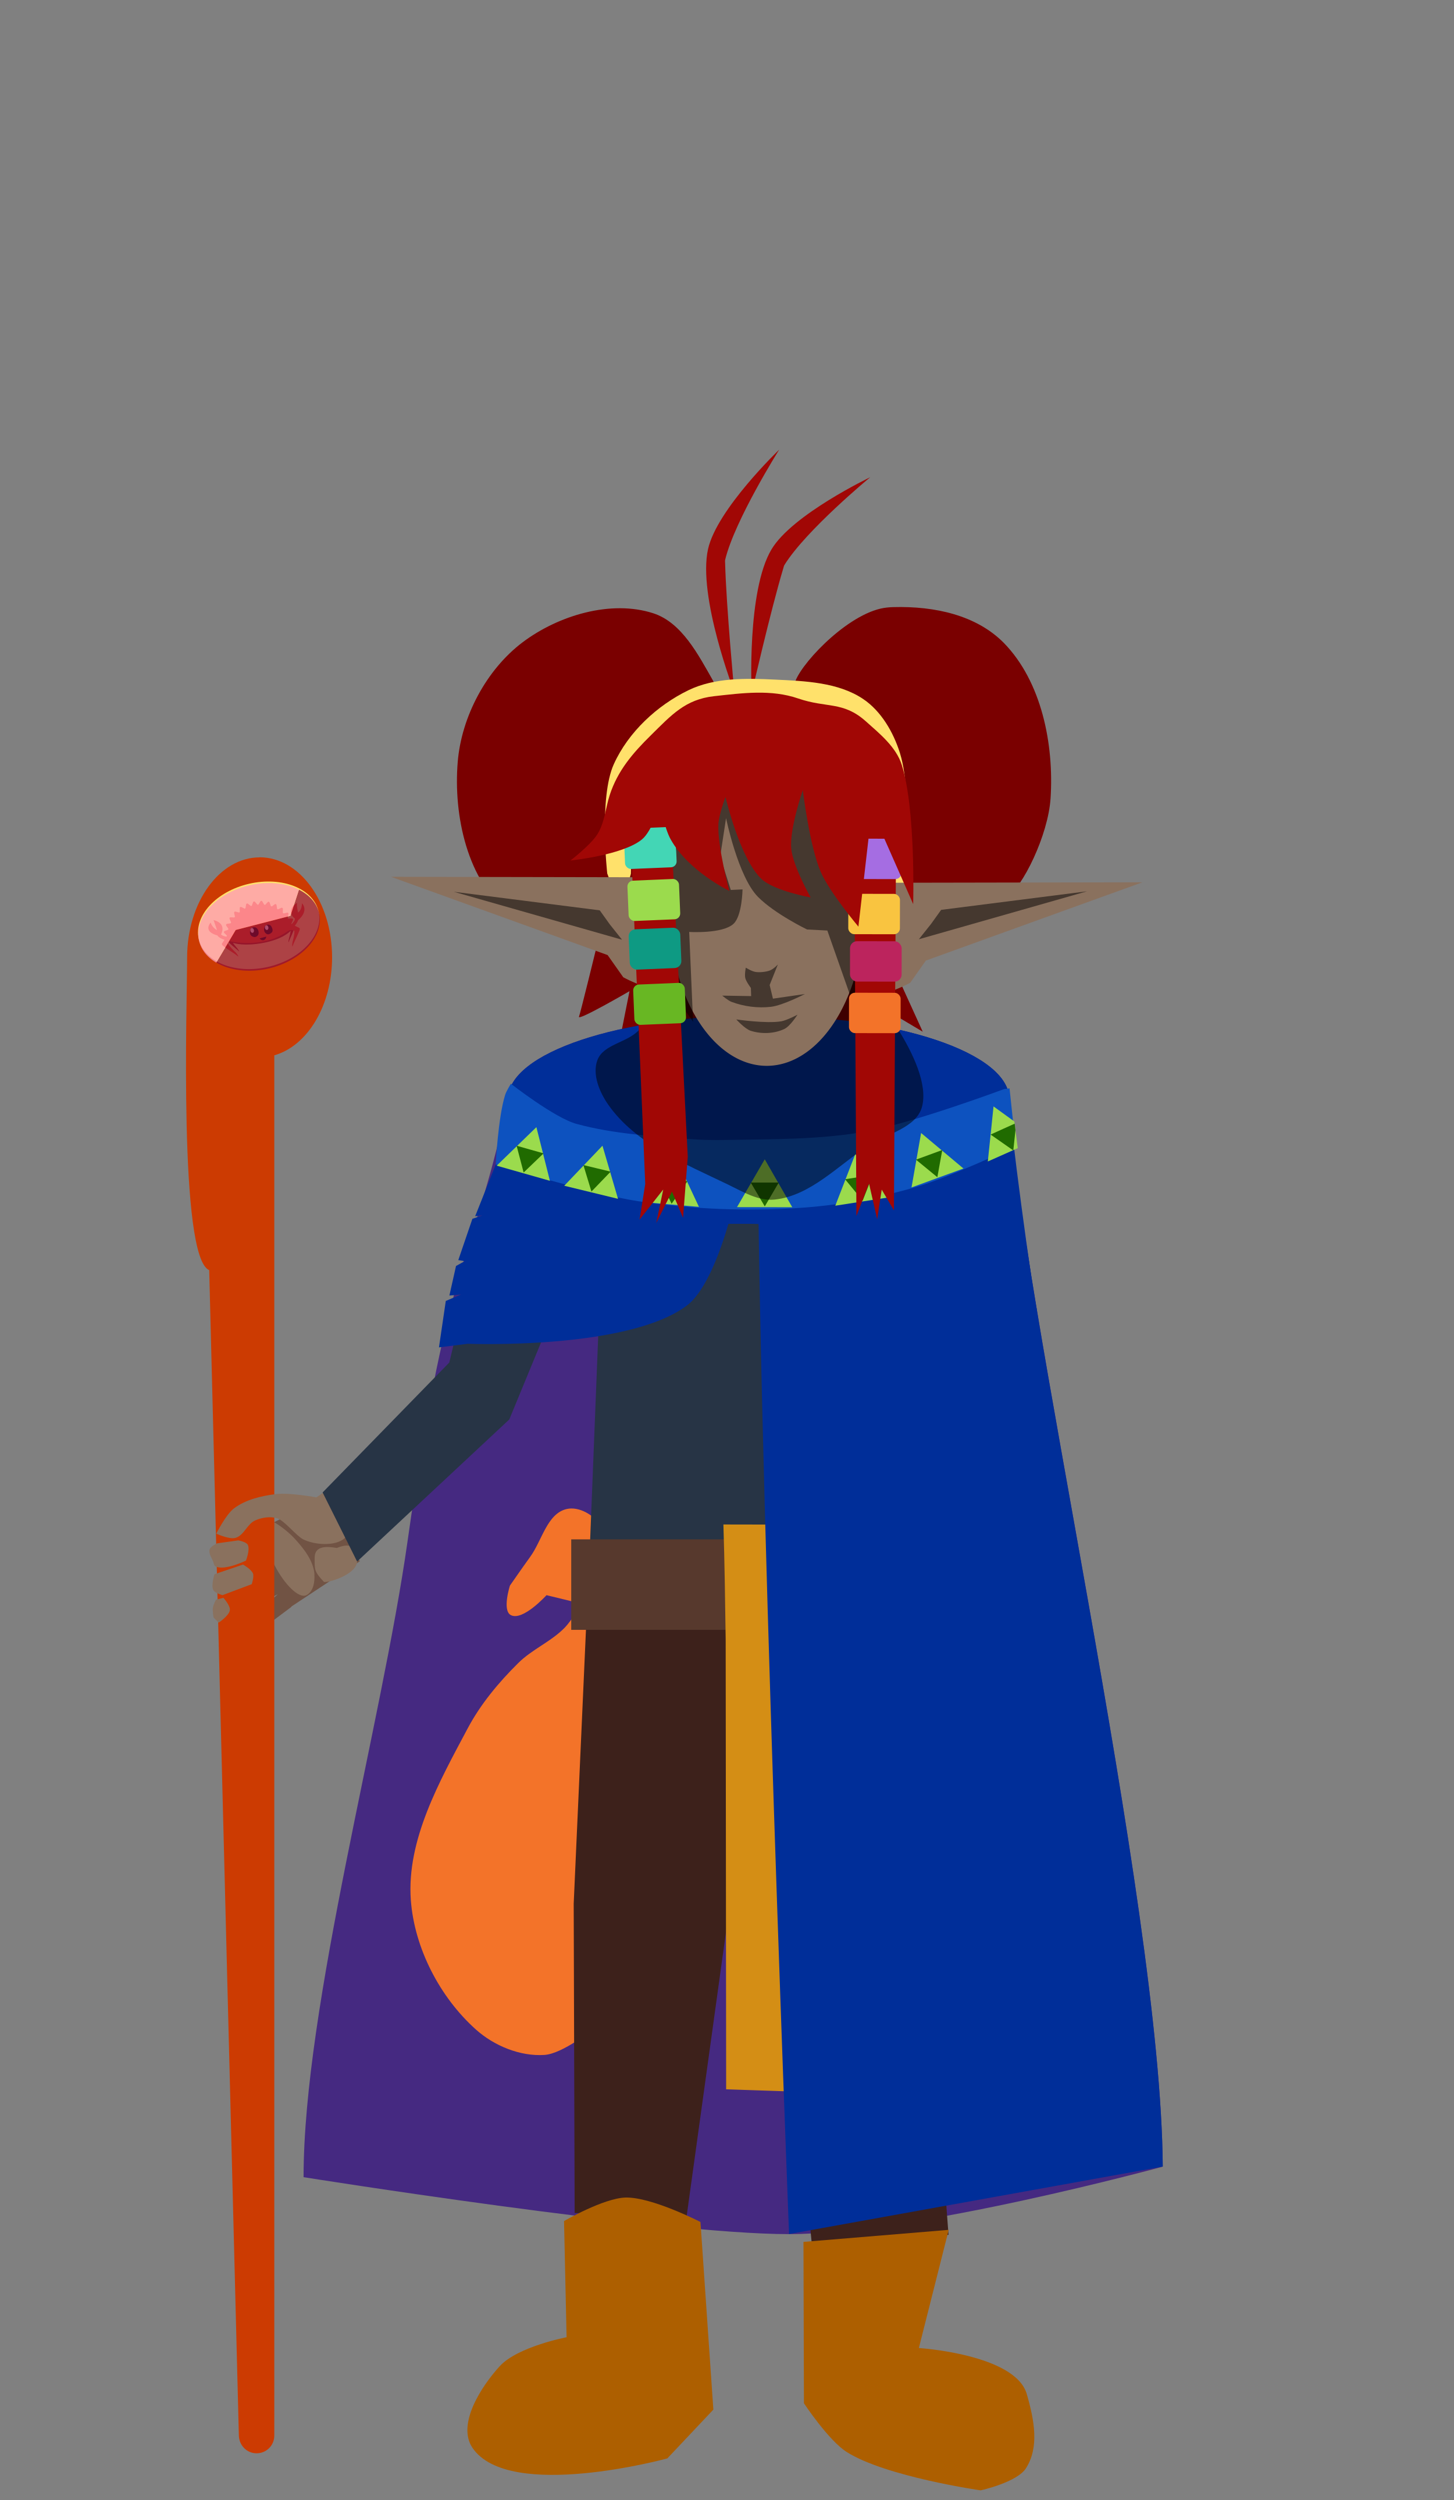 <?xml version="1.0" encoding="UTF-8" standalone="no"?>
<!-- Created with Inkscape (http://www.inkscape.org/) -->

<svg
   width="15.346mm"
   height="26.385mm"
   viewBox="0 0 15.346 26.385"
   version="1.1"
   id="svg5"
   inkscape:version="1.1.1 (3bf5ae0d25, 2021-09-20)"
   sodipodi:docname="elemental.svg"
   inkscape:export-filename="/home/israel/bitmap.png"
   inkscape:export-xdpi="96"
   inkscape:export-ydpi="96"
   xmlns:inkscape="http://www.inkscape.org/namespaces/inkscape"
   xmlns:sodipodi="http://sodipodi.sourceforge.net/DTD/sodipodi-0.dtd"
   xmlns="http://www.w3.org/2000/svg"
   xmlns:svg="http://www.w3.org/2000/svg"
   xmlns:serif="http://www.serif.com/">
  <rect x="0" y="0" width="15.346" height="26.385" fill="#808080" stroke="none"/>
  <sodipodi:namedview
     id="namedview7"
     pagecolor="#ffffff"
     bordercolor="#666666"
     borderopacity="1.0"
     inkscape:pageshadow="2"
     inkscape:pageopacity="0.0"
     inkscape:pagecheckerboard="0"
     inkscape:document-units="px"
     showgrid="false"
     inkscape:zoom="3.8200511"
     inkscape:cx="-18.324362"
     inkscape:cy="51.177326"
     inkscape:window-width="1366"
     inkscape:window-height="699"
     inkscape:window-x="0"
     inkscape:window-y="40"
     inkscape:window-maximized="1"
     inkscape:current-layer="layer1"
     inkscape:snap-global="false"
     fit-margin-top="0"
     fit-margin-left="0"
     fit-margin-right="0"
     fit-margin-bottom="0" />
  <defs
     id="defs2" />
  <g
     inkscape:label="Layer 1"
     inkscape:groupmode="layer"
     id="layer1"
     transform="translate(-14.945,-23.692)">
    <path
       id="path1697"
       style="fill:#452981;stroke-width:3.193;stroke-linecap:round;stroke-linejoin:round;paint-order:fill markers stroke"
       d="m 22.952,34.407 c -1.461,0 -2.646,0.396 -2.646,0.884 -0.338,1.648 -0.624,1.582 -1.059,4.662 -0.274,1.94 -1.098,4.907 -1.098,6.715 0,0 3.775,0.602 5.124,0.601 1.336,-4.69e-4 3.944,-0.712 3.944,-0.712 -0.018,-2.817 -1.53,-9.267 -1.62,-11.265 3e-5,-0.488 -1.185,-0.884 -2.646,-0.884 z"
       sodipodi:nodetypes="scscsccs" />
    <path
       style="fill:#f37329;stroke:none;stroke-width:0.265px;stroke-linecap:butt;stroke-linejoin:miter;stroke-opacity:1"
       d="m 20.327,40.425 c 0,0 0.14,-0.202 0.212,-0.301 0.126,-0.171 0.179,-0.458 0.386,-0.507 0.132,-0.031 0.291,0.065 0.364,0.179 0.08,0.124 0.013,0.443 0.013,0.443 l -0.085,3.108 -0.003,1.752 c 0,0 -0.326,0.266 -0.523,0.279 -0.257,0.017 -0.532,-0.097 -0.723,-0.268 -0.38,-0.34 -0.649,-0.857 -0.687,-1.366 -0.046,-0.634 0.301,-1.25 0.6,-1.812 0.136,-0.256 0.326,-0.484 0.532,-0.688 0.147,-0.147 0.352,-0.229 0.496,-0.379 0.07,-0.073 0.175,-0.249 0.175,-0.249 l -0.371,-0.09 c 0,0 -0.254,0.281 -0.379,0.209 -0.09,-0.052 -0.007,-0.31 -0.007,-0.31 z"
       id="path20835"
       sodipodi:nodetypes="caaacccssssssccscc" />
    <path
       style="fill:#273445;stroke:none;stroke-width:0.265px;stroke-linecap:butt;stroke-linejoin:miter;stroke-opacity:1"
       d="m 21.322,36.19 -0.16,4.049 0.305,0.287 2.648,-0.007 0.496,-4.749 -3.24,-0.003 z"
       id="path17366"
       sodipodi:nodetypes="ccccccc" />
    <path
       style="fill:#3d211b;stroke:none;stroke-width:0.265px;stroke-linecap:butt;stroke-linejoin:miter;stroke-opacity:1"
       d="m 21.146,40.523 -0.146,3.259 0.01,3.264 1.179,0.056 0.756,-5.461 0.57,5.75 1.441,-0.115 -0.51,-6.793 z"
       id="path17580" />
    <rect
       style="opacity:1;fill:#57392d;fill-opacity:1;stroke:none;stroke-width:3.175;stroke-linecap:round;stroke-linejoin:round;paint-order:fill markers stroke"
       id="rect20219"
       width="3.324"
       height="0.955"
       x="20.974"
       y="39.937" />
    <path
       style="fill:#d48e15;stroke:none;stroke-width:0.268px;stroke-linecap:butt;stroke-linejoin:miter;stroke-opacity:1"
       d="m 22.58,39.78 c 0.013,0.404 0.018,0.809 0.024,1.213 l 0.005,4.748 1.709,0.057 -0.054,-6.015 z"
       id="path17932"
       sodipodi:nodetypes="cccccc" />
    <path
       id="path17095"
       style="fill:#002e99;stroke-width:3.193;stroke-linecap:round;stroke-linejoin:round;paint-order:fill markers stroke"
       d="m 22.952,34.407 c -0.086,2.466 0.321,12.861 0.321,12.861 l 3.944,-0.712 c -0.018,-2.817 -1.53,-9.267 -1.62,-11.265 3e-5,-0.488 -1.185,-0.884 -2.646,-0.884 z"
       sodipodi:nodetypes="ccccc" />
    <g
       id="g21983">
      <path
         style="fill:#a10705;stroke:none;stroke-width:0.265px;stroke-linecap:butt;stroke-linejoin:miter;stroke-opacity:1"
         d="m 22.878,31.009 c 0,0 -0.053,-1.081 0.21,-1.52 0.221,-0.369 1.042,-0.761 1.042,-0.761 0,0 -0.677,0.558 -0.905,0.925 -0.007,0.011 -0.009,0.024 -0.013,0.037 -0.131,0.435 -0.334,1.32 -0.334,1.32 z"
         id="path21920"
         sodipodi:nodetypes="cscssc" />
      <path
         style="fill:#a10705;stroke:none;stroke-width:0.265px;stroke-linecap:butt;stroke-linejoin:miter;stroke-opacity:1"
         d="m 22.695,30.995 c 0,0 -0.389,-1.01 -0.277,-1.509 0.094,-0.42 0.751,-1.049 0.751,-1.049 0,0 -0.468,0.742 -0.57,1.161 -0.003,0.013 -0.001,0.026 -7.41e-4,0.039 0.012,0.454 0.097,1.358 0.097,1.358 z"
         id="path21660"
         sodipodi:nodetypes="cscssc" />
      <path
         id="path8452"
         style="fill:#7a0000;stroke:none;stroke-width:0.265px;stroke-linecap:butt;stroke-linejoin:miter;stroke-opacity:1"
         d="m 24.373,30.099 c -0.046,0.001 -0.09,0.006 -0.131,0.015 -0.393,0.089 -0.881,0.623 -0.911,0.798 -0.03,0.175 0.05,0.402 -0.034,0.575 -0.096,0.198 -0.281,0.497 -0.493,0.439 -0.354,-0.097 -0.152,-0.73 -0.333,-1.05 -0.157,-0.276 -0.33,-0.614 -0.631,-0.712 -0.448,-0.145 -1.003,0.023 -1.379,0.306 -0.383,0.289 -0.646,0.786 -0.685,1.263 -0.047,0.564 0.101,1.263 0.552,1.605 0.206,0.156 0.515,0.041 0.774,0.044 0.07,0.001 0.141,0.005 0.211,0.009 -0.103,0.425 -0.244,0.997 -0.257,1.03 -0.021,0.053 0.533,-0.269 0.533,-0.269 l -0.17,0.854 0.692,-0.882 0.065,1.088 0.576,-0.964 0.218,0.947 0.467,-0.902 0.417,0.677 0.117,-0.814 0.713,0.424 -0.483,-1.061 0.403,0.312 -0.193,-0.434 c 0.45,0.01 0.996,-0.122 1.146,-0.22 0.183,-0.118 0.451,-0.674 0.476,-1.06 0.037,-0.57 -0.094,-1.232 -0.494,-1.641 C 25.252,30.186 24.816,30.087 24.373,30.099 Z m -1.32,2.619 c 0.221,-0.005 0.394,0.151 0.568,0.313 l -1.043,-0.041 c 0.142,-0.141 0.287,-0.267 0.475,-0.271 z"
         sodipodi:nodetypes="ccsccsssssccscccccccccccccssacccccc" />
    </g>
    <path
       style="fill:#ffe16b;stroke:none;stroke-width:0.265px;stroke-linecap:butt;stroke-linejoin:miter;stroke-opacity:1"
       d="m 21.354,32.91 c 0,0 -0.09,-0.804 0.07,-1.155 0.153,-0.337 0.456,-0.619 0.789,-0.78 0.276,-0.133 0.607,-0.126 0.913,-0.111 0.317,0.015 0.668,0.028 0.931,0.206 0.189,0.128 0.317,0.349 0.386,0.568 0.16,0.512 0.017,1.609 0.017,1.609 l -0.305,-0.091 -0.016,-1.577 -1.957,-0.21 -0.557,0.587 -0.021,0.957 -0.109,0.373 z"
       id="path21384"
       sodipodi:nodetypes="cssssscccccccc" />
    <g
       id="g13282"
       transform="translate(0.361,-2.483)">
      <path
         id="path11152"
         style="fill:#715344;stroke:none;stroke-width:1px;stroke-linecap:butt;stroke-linejoin:miter;stroke-opacity:1"
         d="M 11.551,69.008 8.818,70.348 9.342,72.264 7.969,72.9 c 0,0 -0.347,0.425 -0.227,0.602 0.133,0.194 0.707,0.006 0.707,0.006 l 1.244,-0.646 0.002,0.002 -1.26,1.127 c 0,0 -0.367,0.678 -0.389,0.998 -0.022,0.32 0.584,-0.42 0.584,-0.42 l 1.613,-1.207 -0.004,-0.012 2.73,-1.805 z"
         transform="matrix(0.265,0,0,0.265,14.945,23.692)" />
      <path
         id="path12984"
         style="opacity:1;fill:#8a715e;stroke-width:3.175;stroke-linecap:round;stroke-linejoin:round;paint-order:fill markers stroke"
         d="m 17.902,42.789 c 0.005,0.078 -0.008,0.18 -0.084,0.22 -0.077,0.039 -0.228,-0.105 -0.339,-0.321 -0.111,-0.217 -0.139,-0.424 -0.062,-0.463 0.038,-0.02 0.199,0.103 0.274,0.184 0.098,0.107 0.202,0.236 0.212,0.381 z"
         sodipodi:nodetypes="asssaa" />
      <path
         id="path12595"
         style="opacity:1;fill:#8a715e;stroke-width:3.175;stroke-linecap:round;stroke-linejoin:round;paint-order:fill markers stroke"
         d="m 18.353,42.651 c 0,0.128 -0.269,0.223 -0.349,0.219 -0.105,-0.111 -0.099,-0.128 -0.099,-0.256 -10e-7,-0.128 0.125,-0.122 0.234,-0.103 0.169,-0.07 0.214,0.012 0.214,0.14 z"
         sodipodi:nodetypes="ccsccc" />
    </g>
    <path
       id="rect9391"
       style="fill:#cc3b02;stroke-width:3.175;stroke-linecap:round;stroke-linejoin:round;paint-order:fill markers stroke"
       d="m 17.685,32.74 c -0.422,-2.1e-5 -0.765,0.473 -0.765,1.056 1.3e-5,0.467 -0.091,3.166 0.233,3.3 l 0.313,12.299 c 0.003,0.104 0.084,0.187 0.187,0.187 0.104,0 0.187,-0.083 0.187,-0.187 v -14.566 c 0.355,-0.101 0.61,-0.533 0.61,-1.034 5.7e-5,-0.583 -0.342,-1.056 -0.765,-1.056 z"
       sodipodi:nodetypes="cccsssccc" />
    <g
       id="g18814">
      <path
         style="fill:#8a715e;stroke:none;stroke-width:0.265px;stroke-linecap:butt;stroke-linejoin:miter;stroke-opacity:1"
         d="m 18.368,39.437 -0.084,0.057 c 0,0 -0.283,-0.052 -0.424,-0.035 -0.155,0.019 -0.32,0.057 -0.445,0.151 -0.087,0.065 -0.187,0.267 -0.187,0.267 0,0 0.134,0.062 0.2,0.045 0.091,-0.023 0.125,-0.148 0.211,-0.185 0.071,-0.031 0.158,-0.045 0.232,-0.022 0.075,0.023 0.202,0.185 0.272,0.221 0.117,0.06 0.338,0.077 0.437,-0.009 0.135,-0.117 -0.214,-0.49 -0.214,-0.49 z"
         id="path10446"
         sodipodi:nodetypes="ccsscssssscc" />
      <path
         style="fill:#8a715e;stroke:none;stroke-width:0.265px;stroke-linecap:butt;stroke-linejoin:miter;stroke-opacity:1"
         d="m 17.237,39.979 0.223,-0.031 c 0,0 0.082,0.014 0.1,0.046 0.027,0.049 -0.019,0.167 -0.019,0.167 0,0 -0.225,0.111 -0.323,0.061 -0.015,-0.008 -0.016,-0.031 -0.022,-0.047 -0.016,-0.043 -0.052,-0.089 -0.038,-0.133 0.01,-0.032 0.079,-0.063 0.079,-0.063 z"
         id="path10728"
         sodipodi:nodetypes="ccscsssc" />
      <path
         style="fill:#8a715e;stroke:none;stroke-width:0.265px;stroke-linecap:butt;stroke-linejoin:miter;stroke-opacity:1"
         d="m 17.209,40.305 0.301,-0.102 c 0,0 0.088,0.05 0.105,0.094 0.013,0.035 -0.013,0.113 -0.013,0.113 l -0.309,0.116 c 0,0 -0.078,-0.021 -0.096,-0.053 -0.027,-0.049 0.012,-0.169 0.012,-0.169 z"
         id="path11084"
         sodipodi:nodetypes="ccsccsc" />
      <path
         style="fill:#8a715e;stroke:none;stroke-width:0.265px;stroke-linecap:butt;stroke-linejoin:miter;stroke-opacity:1"
         d="m 17.192,40.657 c 0.004,-0.029 0.032,-0.083 0.032,-0.083 l 0.079,-0.02 c 0,0 0.074,0.082 0.068,0.13 -0.007,0.058 -0.118,0.132 -0.118,0.132 l -0.054,-0.054 c 0,0 -0.013,-0.071 -0.007,-0.106 z"
         id="path12196"
         sodipodi:nodetypes="sccsccs" />
    </g>
    <path
       style="fill:#273445;stroke:none;stroke-width:0.265px;stroke-linecap:butt;stroke-linejoin:miter;stroke-opacity:1"
       d="m 20.375,35.204 -0.688,2.867 -1.337,1.371 0.364,0.729 1.606,-1.499 1.006,-2.44 z"
       id="path9023" />
    <path
       id="path16146"
       style="fill:#002e99;stroke-width:3.193;stroke-linecap:round;stroke-linejoin:round;paint-order:fill markers stroke"
       d="m 22.952,34.407 c -1.461,0 -2.646,0.396 -2.646,0.884 0,0 -0.09,1.019 -0.109,1.373 0,0 1.285,-0.057 2.634,-0.057 1.336,-4.76e-4 3.059,0.915 3.059,0.915 -0.043,-0.15 -0.299,-2.055 -0.293,-2.23 3e-5,-0.488 -1.185,-0.884 -2.646,-0.884 z"
       sodipodi:nodetypes="sccsccs" />
    <path
       style="fill:#002e99;stroke:none;stroke-width:0.265px;stroke-linecap:butt;stroke-linejoin:miter;stroke-opacity:1"
       d="m 22.656,36.521 c 0,0 -0.181,0.738 -0.462,0.949 -0.625,0.47 -2.312,0.403 -2.312,0.403 l -0.304,0.038 0.072,-0.49 0.161,-0.068 -0.123,0.011 0.07,-0.312 0.092,-0.051 -0.068,-0.011 0.149,-0.436 0.107,-0.036 -0.078,0.009 0.221,-0.555 1.629,0.178 z"
       id="path15723"
       sodipodi:nodetypes="cscccccccccccccc" />
    <g
       id="g19959">
      <path
         style="fill:#0d52bf;stroke:none;stroke-width:0.265px;stroke-linecap:butt;stroke-linejoin:miter;stroke-opacity:1"
         d="m 20.336,35.128 c 0,0 0.462,0.362 0.695,0.425 0.39,0.106 0.799,0.129 1.202,0.16 0.125,0.01 0.251,0.011 0.377,0.009 0.494,-0.009 0.994,-0.002 1.48,-0.09 0.499,-0.091 1.453,-0.447 1.453,-0.447 l 0.057,-0.007 0.065,0.61 c 0,0 -0.681,0.322 -1.04,0.427 -0.389,0.114 -0.791,0.191 -1.195,0.221 -0.583,0.042 -1.174,0.019 -1.752,-0.068 -0.479,-0.072 -1.501,-0.387 -1.501,-0.387 0,0 0.025,-0.498 0.099,-0.733 0.013,-0.043 0.062,-0.12 0.062,-0.12 z"
         id="path8067"
         sodipodi:nodetypes="csssscccssscsc" />
      <g
         id="g19934">
        <g
           id="g19495"
           transform="matrix(0.286,0.081,-0.081,0.286,16.838,23.654)"
           inkscape:transform-center-x="-0.26794117"
           inkscape:transform-center-y="-0.11770696">
          <path
             sodipodi:type="star"
             style="opacity:1;fill:#9bdb4d;fill-opacity:1;stroke:none;stroke-width:12;stroke-linecap:round;stroke-linejoin:round;paint-order:fill markers stroke"
             id="path19260"
             inkscape:flatsided="false"
             sodipodi:sides="3"
             sodipodi:cx="28.250681"
             sodipodi:cy="45.855099"
             sodipodi:r1="5.1564541"
             sodipodi:r2="2.578227"
             sodipodi:arg1="1.1392903"
             sodipodi:arg2="2.1864879"
             inkscape:rounded="0"
             inkscape:randomized="0"
             d="m 30.407,50.539 -3.646,-2.579 -3.646,-2.579 4.056,-1.868 4.056,-1.868 -0.411,4.447 z"
             transform="matrix(0.02,0.219,-0.219,0.02,32.613,29.201)"
             inkscape:transform-center-x="0.0016632623"
             inkscape:transform-center-y="-0.28190841" />
          <path
             sodipodi:type="star"
             style="opacity:1;fill:#206b00;fill-opacity:1;stroke:none;stroke-width:12;stroke-linecap:round;stroke-linejoin:round;paint-order:fill markers stroke"
             id="path19383"
             inkscape:flatsided="false"
             sodipodi:sides="3"
             sodipodi:cx="28.250681"
             sodipodi:cy="45.855099"
             sodipodi:r1="5.1564541"
             sodipodi:r2="2.578227"
             sodipodi:arg1="1.1392903"
             sodipodi:arg2="2.1864879"
             inkscape:rounded="0"
             inkscape:randomized="0"
             d="m 30.407,50.539 -3.646,-2.579 -3.646,-2.579 4.056,-1.868 4.056,-1.868 -0.411,4.447 z"
             transform="matrix(0.01,-0.109,-0.111,-0.01,27.946,39.817)"
             inkscape:transform-center-x="0.00084417613"
             inkscape:transform-center-y="0.14010926" />
        </g>
        <g
           id="g19587"
           transform="matrix(0.289,0.07,-0.07,0.289,17.079,23.999)"
           inkscape:transform-center-x="-0.27108542"
           inkscape:transform-center-y="-0.13641343">
          <path
             sodipodi:type="star"
             style="opacity:1;fill:#9bdb4d;fill-opacity:1;stroke:none;stroke-width:12;stroke-linecap:round;stroke-linejoin:round;paint-order:fill markers stroke"
             id="path19583"
             inkscape:flatsided="false"
             sodipodi:sides="3"
             sodipodi:cx="28.250681"
             sodipodi:cy="45.855099"
             sodipodi:r1="5.1564541"
             sodipodi:r2="2.578227"
             sodipodi:arg1="1.1392903"
             sodipodi:arg2="2.1864879"
             inkscape:rounded="0"
             inkscape:randomized="0"
             d="m 30.407,50.539 -3.646,-2.579 -3.646,-2.579 4.056,-1.868 4.056,-1.868 -0.411,4.447 z"
             transform="matrix(0.02,0.219,-0.219,0.02,32.613,29.201)"
             inkscape:transform-center-x="0.0016632623"
             inkscape:transform-center-y="-0.28190841" />
          <path
             sodipodi:type="star"
             style="opacity:1;fill:#206b00;fill-opacity:1;stroke:none;stroke-width:12;stroke-linecap:round;stroke-linejoin:round;paint-order:fill markers stroke"
             id="path19585"
             inkscape:flatsided="false"
             sodipodi:sides="3"
             sodipodi:cx="28.250681"
             sodipodi:cy="45.855099"
             sodipodi:r1="5.1564541"
             sodipodi:r2="2.578227"
             sodipodi:arg1="1.1392903"
             sodipodi:arg2="2.1864879"
             inkscape:rounded="0"
             inkscape:randomized="0"
             d="m 30.407,50.539 -3.646,-2.579 -3.646,-2.579 4.056,-1.868 4.056,-1.868 -0.411,4.447 z"
             transform="matrix(0.01,-0.109,-0.111,-0.01,27.946,39.817)"
             inkscape:transform-center-x="0.00084417613"
             inkscape:transform-center-y="0.14010926" />
        </g>
        <g
           id="g19593"
           transform="matrix(0.296,0.025,-0.025,0.296,16.105,24.911)"
           inkscape:transform-center-x="-0.27923536"
           inkscape:transform-center-y="-0.20615929">
          <path
             sodipodi:type="star"
             style="opacity:1;fill:#9bdb4d;fill-opacity:1;stroke:none;stroke-width:12;stroke-linecap:round;stroke-linejoin:round;paint-order:fill markers stroke"
             id="path19589"
             inkscape:flatsided="false"
             sodipodi:sides="3"
             sodipodi:cx="28.250681"
             sodipodi:cy="45.855099"
             sodipodi:r1="5.1564541"
             sodipodi:r2="2.578227"
             sodipodi:arg1="1.1392903"
             sodipodi:arg2="2.1864879"
             inkscape:rounded="0"
             inkscape:randomized="0"
             d="m 30.407,50.539 -3.646,-2.579 -3.646,-2.579 4.056,-1.868 4.056,-1.868 -0.411,4.447 z"
             transform="matrix(0.02,0.219,-0.219,0.02,32.613,29.201)"
             inkscape:transform-center-x="0.0016632623"
             inkscape:transform-center-y="-0.28190841" />
          <path
             sodipodi:type="star"
             style="opacity:1;fill:#206b00;fill-opacity:1;stroke:none;stroke-width:12;stroke-linecap:round;stroke-linejoin:round;paint-order:fill markers stroke"
             id="path19591"
             inkscape:flatsided="false"
             sodipodi:sides="3"
             sodipodi:cx="28.250681"
             sodipodi:cy="45.855099"
             sodipodi:r1="5.1564541"
             sodipodi:r2="2.578227"
             sodipodi:arg1="1.1392903"
             sodipodi:arg2="2.1864879"
             inkscape:rounded="0"
             inkscape:randomized="0"
             d="m 30.407,50.539 -3.646,-2.579 -3.646,-2.579 4.056,-1.868 4.056,-1.868 -0.411,4.447 z"
             transform="matrix(0.01,-0.109,-0.111,-0.01,27.946,39.817)"
             inkscape:transform-center-x="0.00084417613"
             inkscape:transform-center-y="0.14010926" />
        </g>
        <g
           id="g19599"
           transform="matrix(0.297,3.7557174e-4,-3.7557174e-4,0.297,16.158,25.472)"
           inkscape:transform-center-x="-0.28100487"
           inkscape:transform-center-y="-0.24177517">
          <path
             sodipodi:type="star"
             style="opacity:1;fill:#9bdb4d;fill-opacity:1;stroke:none;stroke-width:12;stroke-linecap:round;stroke-linejoin:round;paint-order:fill markers stroke"
             id="path19595"
             inkscape:flatsided="false"
             sodipodi:sides="3"
             sodipodi:cx="28.250681"
             sodipodi:cy="45.855099"
             sodipodi:r1="5.1564541"
             sodipodi:r2="2.578227"
             sodipodi:arg1="1.1392903"
             sodipodi:arg2="2.1864879"
             inkscape:rounded="0"
             inkscape:randomized="0"
             d="m 30.407,50.539 -3.646,-2.579 -3.646,-2.579 4.056,-1.868 4.056,-1.868 -0.411,4.447 z"
             transform="matrix(0.02,0.219,-0.219,0.02,32.613,29.201)"
             inkscape:transform-center-x="0.0016632623"
             inkscape:transform-center-y="-0.28190841" />
          <path
             sodipodi:type="star"
             style="opacity:1;fill:#206b00;fill-opacity:1;stroke:none;stroke-width:12;stroke-linecap:round;stroke-linejoin:round;paint-order:fill markers stroke"
             id="path19597"
             inkscape:flatsided="false"
             sodipodi:sides="3"
             sodipodi:cx="28.250681"
             sodipodi:cy="45.855099"
             sodipodi:r1="5.1564541"
             sodipodi:r2="2.578227"
             sodipodi:arg1="1.1392903"
             sodipodi:arg2="2.1864879"
             inkscape:rounded="0"
             inkscape:randomized="0"
             d="m 30.407,50.539 -3.646,-2.579 -3.646,-2.579 4.056,-1.868 4.056,-1.868 -0.411,4.447 z"
             transform="matrix(0.01,-0.109,-0.111,-0.01,27.946,39.817)"
             inkscape:transform-center-x="0.00084417613"
             inkscape:transform-center-y="0.14010926" />
        </g>
        <g
           id="g19605"
           transform="matrix(0.294,-0.046,0.046,0.294,15.552,26.595)"
           inkscape:transform-center-x="-0.27903724"
           inkscape:transform-center-y="-0.26223829">
          <path
             sodipodi:type="star"
             style="opacity:1;fill:#9bdb4d;fill-opacity:1;stroke:none;stroke-width:12;stroke-linecap:round;stroke-linejoin:round;paint-order:fill markers stroke"
             id="path19601"
             inkscape:flatsided="false"
             sodipodi:sides="3"
             sodipodi:cx="28.250681"
             sodipodi:cy="45.855099"
             sodipodi:r1="5.1564541"
             sodipodi:r2="2.578227"
             sodipodi:arg1="1.1392903"
             sodipodi:arg2="2.1864879"
             inkscape:rounded="0"
             inkscape:randomized="0"
             d="m 30.407,50.539 -3.646,-2.579 -3.646,-2.579 4.056,-1.868 4.056,-1.868 -0.411,4.447 z"
             transform="matrix(0.02,0.219,-0.219,0.02,32.613,29.201)"
             inkscape:transform-center-x="0.0016632623"
             inkscape:transform-center-y="-0.28190841" />
          <path
             sodipodi:type="star"
             style="opacity:1;fill:#206b00;fill-opacity:1;stroke:none;stroke-width:12;stroke-linecap:round;stroke-linejoin:round;paint-order:fill markers stroke"
             id="path19603"
             inkscape:flatsided="false"
             sodipodi:sides="3"
             sodipodi:cx="28.250681"
             sodipodi:cy="45.855099"
             sodipodi:r1="5.1564541"
             sodipodi:r2="2.578227"
             sodipodi:arg1="1.1392903"
             sodipodi:arg2="2.1864879"
             inkscape:rounded="0"
             inkscape:randomized="0"
             d="m 30.407,50.539 -3.646,-2.579 -3.646,-2.579 4.056,-1.868 4.056,-1.868 -0.411,4.447 z"
             transform="matrix(0.01,-0.109,-0.111,-0.01,27.946,39.817)"
             inkscape:transform-center-x="0.00084417613"
             inkscape:transform-center-y="0.14010926" />
        </g>
        <g
           id="g19611"
           transform="matrix(0.279,-0.102,0.102,0.279,14.624,28.196)"
           inkscape:transform-center-x="-0.26713669"
           inkscape:transform-center-y="-0.27591403">
          <path
             sodipodi:type="star"
             style="opacity:1;fill:#9bdb4d;fill-opacity:1;stroke:none;stroke-width:12;stroke-linecap:round;stroke-linejoin:round;paint-order:fill markers stroke"
             id="path19607"
             inkscape:flatsided="false"
             sodipodi:sides="3"
             sodipodi:cx="28.250681"
             sodipodi:cy="45.855099"
             sodipodi:r1="5.1564541"
             sodipodi:r2="2.578227"
             sodipodi:arg1="1.1392903"
             sodipodi:arg2="2.1864879"
             inkscape:rounded="0"
             inkscape:randomized="0"
             d="m 30.407,50.539 -3.646,-2.579 -3.646,-2.579 4.056,-1.868 4.056,-1.868 -0.411,4.447 z"
             transform="matrix(0.02,0.219,-0.219,0.02,32.613,29.201)"
             inkscape:transform-center-x="0.0016632623"
             inkscape:transform-center-y="-0.28190841" />
          <path
             sodipodi:type="star"
             style="opacity:1;fill:#206b00;fill-opacity:1;stroke:none;stroke-width:12;stroke-linecap:round;stroke-linejoin:round;paint-order:fill markers stroke"
             id="path19609"
             inkscape:flatsided="false"
             sodipodi:sides="3"
             sodipodi:cx="28.250681"
             sodipodi:cy="45.855099"
             sodipodi:r1="5.1564541"
             sodipodi:r2="2.578227"
             sodipodi:arg1="1.1392903"
             sodipodi:arg2="2.1864879"
             inkscape:rounded="0"
             inkscape:randomized="0"
             d="m 30.407,50.539 -3.646,-2.579 -3.646,-2.579 4.056,-1.868 4.056,-1.868 -0.411,4.447 z"
             transform="matrix(0.01,-0.109,-0.111,-0.01,27.946,39.817)"
             inkscape:transform-center-x="0.00084417613"
             inkscape:transform-center-y="0.14010926" />
        </g>
        <g
           id="g19911">
          <path
             id="path19613"
             style="opacity:1;fill:#9bdb4d;stroke-width:2.965;stroke-linecap:round;stroke-linejoin:round;paint-order:fill markers stroke"
             inkscape:transform-center-x="0.0016632623"
             inkscape:transform-center-y="-0.28190841"
             d="M 39.57 44.061 L 39.457 45.158 L 39.342 46.254 L 40.35 45.805 L 40.535 45.723 L 40.4 44.662 L 39.57 44.061 z "
             transform="matrix(0.265,0,0,0.265,14.945,23.692)" />
          <path
             id="path19615"
             style="opacity:1;fill:#206b00;stroke-width:1.49;stroke-linecap:round;stroke-linejoin:round;paint-order:fill markers stroke"
             inkscape:transform-center-x="0.00084417613"
             inkscape:transform-center-y="0.14010926"
             d="M 40.412 44.748 L 39.965 44.949 L 39.453 45.182 L 39.906 45.498 L 40.357 45.814 L 40.416 45.268 L 40.443 45.006 L 40.412 44.748 z "
             transform="matrix(0.265,0,0,0.265,14.945,23.692)" />
        </g>
      </g>
    </g>
    <path
       style="opacity:0.5;fill:#000000;stroke:none;stroke-width:0.265px;stroke-linecap:butt;stroke-linejoin:miter;stroke-opacity:1"
       d="m 21.686,34.565 c -0.122,0.131 -0.374,0.147 -0.436,0.315 -0.056,0.151 0.022,0.337 0.114,0.469 0.29,0.415 0.807,0.623 1.263,0.843 0.156,0.075 0.322,0.178 0.495,0.159 0.378,-0.04 0.67,-0.362 0.989,-0.569 0.196,-0.127 0.508,-0.187 0.566,-0.413 0.12,-0.468 -0.617,-1.311 -0.617,-1.311 l -0.092,-0.05 -1.968,0.049 c 0,0 -0.178,0.362 -0.313,0.507 z"
       id="path22242"
       sodipodi:nodetypes="ssssssscccs" />
    <path
       id="path21959"
       style="fill:#8a715e;stroke:none;stroke-width:0.265px;stroke-linecap:butt;stroke-linejoin:miter;stroke-opacity:1"
       d="m 23.037,31.632 a 1.031,1.655 0 0 0 -1.031,1.655 1.031,1.655 0 0 0 0.006,0.167 l -0.16,-0.504 -2.78,-0.005 2.286,0.826 0.165,0.234 c 0,0 0.349,0.193 0.492,0.105 0.043,-0.026 0.066,-0.091 0.079,-0.158 a 1.031,1.655 0 0 0 0.944,0.988 1.031,1.655 0 0 0 0.937,-0.966 c 0.011,0.079 0.034,0.163 0.085,0.194 0.143,0.088 0.492,-0.105 0.492,-0.105 l 0.165,-0.234 2.286,-0.826 -2.781,0.005 -0.165,0.522 a 1.031,1.655 0 0 0 0.011,-0.244 1.031,1.655 0 0 0 -1.031,-1.655 z" />
    <path
       style="opacity:0.5;fill:#000000;stroke:none;stroke-width:0.265px;stroke-linecap:butt;stroke-linejoin:miter;stroke-opacity:1"
       d="m 21.951,32.172 0.973,-0.502 0.938,0.331 0.303,0.453 -0.146,2.03 -0.342,-0.972 -0.214,-0.011 c 0,0 -0.34,-0.164 -0.518,-0.344 -0.21,-0.212 -0.337,-0.831 -0.337,-0.831 l -0.062,0.406 0.112,0.352 0.124,-0.006 c 0,0 -0.004,0.278 -0.095,0.363 -0.116,0.108 -0.468,0.086 -0.468,0.086 l 0.041,0.948 -0.424,-0.606 z"
       id="path23641"
       sodipodi:nodetypes="cccccccsccccscccc" />
    <g
       id="g15555"
       transform="translate(0.333,-2.465)">
      <g
         id="g15539">
        <path
           style="fill:#a10705;fill-opacity:1;stroke:none;stroke-width:0.265px;stroke-linecap:butt;stroke-linejoin:miter;stroke-opacity:1"
           d="m 21.681,34.647 0.19,3.718 -0.05,0.644 -0.117,-0.277 -0.166,0.332 0.074,-0.354 -0.25,0.318 0.06,-0.376 -0.166,-3.948 0.219,-0.759 2.33,-0.078 0.266,0.858 -0.024,4.206 -0.129,-0.22 -0.048,0.313 -0.086,-0.377 -0.133,0.343 -0.027,-4.589 z"
           id="path4930" />
        <g
           id="g15525">
          <g
             id="g5847">
            <rect
               style="opacity:1;fill:#0e9a83;fill-opacity:1;stroke:none;stroke-width:2.705;stroke-linecap:round;stroke-linejoin:round;paint-order:fill markers stroke"
               id="rect5100"
               width="0.545"
               height="0.426"
               x="19.725"
               y="36.822"
               ry="0.074"
               transform="rotate(-2.391)" />
            <rect
               style="opacity:1;fill:#68b723;fill-opacity:1;stroke:none;stroke-width:2.705;stroke-linecap:round;stroke-linejoin:round;paint-order:fill markers stroke"
               id="rect5420"
               width="0.545"
               height="0.426"
               x="19.749"
               y="37.406"
               ry="0.062"
               transform="rotate(-2.391)" />
            <rect
               style="opacity:1;fill:#9bdb4d;fill-opacity:1;stroke:none;stroke-width:2.705;stroke-linecap:round;stroke-linejoin:round;paint-order:fill markers stroke"
               id="rect5540"
               width="0.545"
               height="0.426"
               x="19.734"
               y="36.308"
               ry="0.062"
               transform="rotate(-2.391)" />
            <rect
               style="opacity:1;fill:#43d6b5;fill-opacity:1;stroke:none;stroke-width:2.705;stroke-linecap:round;stroke-linejoin:round;paint-order:fill markers stroke"
               id="rect5542"
               width="0.545"
               height="0.426"
               x="19.719"
               y="35.758"
               ry="0.062"
               transform="rotate(-2.391)" />
          </g>
          <g
             id="g15513">
            <rect
               style="fill:#bc245d;fill-opacity:1;stroke:none;stroke-width:2.705;stroke-linecap:round;stroke-linejoin:round;paint-order:fill markers stroke"
               id="rect5849"
               width="0.545"
               height="0.426"
               x="23.641"
               y="36.052"
               ry="0.074"
               transform="rotate(0.091)" />
            <rect
               style="fill:#f37329;fill-opacity:1;stroke:none;stroke-width:2.705;stroke-linecap:round;stroke-linejoin:round;paint-order:fill markers stroke"
               id="rect5851"
               width="0.545"
               height="0.426"
               x="23.631"
               y="36.596"
               ry="0.062"
               transform="rotate(0.091)" />
            <rect
               style="fill:#f9c440;fill-opacity:1;stroke:none;stroke-width:2.705;stroke-linecap:round;stroke-linejoin:round;paint-order:fill markers stroke"
               id="rect5853"
               width="0.545"
               height="0.426"
               x="23.622"
               y="35.552"
               ry="0.062"
               transform="rotate(0.091)" />
            <rect
               style="fill:#a56de2;fill-opacity:1;stroke:none;stroke-width:2.705;stroke-linecap:round;stroke-linejoin:round;paint-order:fill markers stroke"
               id="rect5855"
               width="0.545"
               height="0.426"
               x="23.635"
               y="34.97"
               ry="0.062"
               transform="rotate(0.091)" />
          </g>
        </g>
      </g>
      <path
         style="fill:#a10705;fill-opacity:1;stroke:none;stroke-width:0.265px;stroke-linecap:butt;stroke-linejoin:miter;stroke-opacity:1"
         d="m 21.576,34.65 c 0,0 0.052,0.253 0.114,0.364 0.188,0.338 0.62,0.545 0.62,0.545 0,0 -0.126,-0.465 -0.116,-0.702 0.004,-0.1 0.075,-0.29 0.075,-0.29 0,0 0.15,0.648 0.379,0.865 0.134,0.127 0.52,0.196 0.52,0.196 0,0 -0.189,-0.333 -0.205,-0.517 -0.019,-0.209 0.122,-0.616 0.122,-0.616 0,0 0.072,0.595 0.19,0.865 0.093,0.214 0.397,0.576 0.397,0.576 l 0.141,-1.23 0.437,0.992 c 0,0 0.028,-0.997 -0.12,-1.468 -0.06,-0.19 -0.232,-0.329 -0.381,-0.462 -0.24,-0.213 -0.41,-0.136 -0.713,-0.24 -0.285,-0.098 -0.588,-0.057 -0.888,-0.024 -0.303,0.034 -0.449,0.198 -0.666,0.412 -0.193,0.19 -0.351,0.374 -0.435,0.632 -0.044,0.136 -0.053,0.288 -0.128,0.41 -0.07,0.114 -0.286,0.28 -0.286,0.28 0,0 0.553,-0.056 0.755,-0.223 0.106,-0.087 0.19,-0.364 0.19,-0.364 z"
         id="path4407"
         sodipodi:nodetypes="cscscscscscccssssssscscc" />
    </g>
    <path
       style="fill:#ad5f00;stroke:none;stroke-width:0.265px;stroke-linecap:butt;stroke-linejoin:miter;stroke-opacity:1"
       d="m 20.898,47.131 0.027,1.226 c 0,0 -0.516,0.099 -0.705,0.305 -0.189,0.206 -0.458,0.612 -0.288,0.863 0.386,0.568 2.056,0.111 2.056,0.111 l 0.486,-0.515 -0.136,-1.98 c 0,0 -0.514,-0.265 -0.791,-0.258 -0.231,0.006 -0.649,0.248 -0.649,0.248 z"
       id="path18113"
       sodipodi:nodetypes="cczscccsc" />
    <path
       style="fill:#ad5f00;stroke:none;stroke-width:0.265px;stroke-linecap:butt;stroke-linejoin:miter;stroke-opacity:1"
       d="m 23.425,47.351 0.005,1.703 c 0,0 0.259,0.392 0.451,0.514 0.414,0.262 1.414,0.405 1.414,0.405 0,0 0.384,-0.084 0.479,-0.234 0.139,-0.22 0.09,-0.498 0.008,-0.782 -0.121,-0.421 -1.139,-0.486 -1.139,-0.486 l 0.315,-1.247 z"
       id="path18115"
       sodipodi:nodetypes="ccscssccc" />
    <path
       style="fill:#000000;stroke:none;stroke-width:0.265px;stroke-linecap:butt;stroke-linejoin:miter;stroke-opacity:1;opacity:0.5"
       d="m 19.735,33.103 1.54,0.196 0.106,0.148 0.129,0.162 z"
       id="path22026" />
    <path
       style="opacity:0.5;fill:#000000;stroke:none;stroke-width:0.265px;stroke-linecap:butt;stroke-linejoin:miter;stroke-opacity:1"
       d="m 26.418,33.098 -1.54,0.196 -0.106,0.148 -0.129,0.162 z"
       id="path22207" />
    <g
       id="g23606"
       transform="translate(-0.016,-0.777)">
      <g
         id="g23060">
        <ellipse
           style="fill:#ffe16b;fill-opacity:1;stroke:none;stroke-width:3.548;stroke-linecap:round;stroke-linejoin:round;paint-order:fill markers stroke"
           id="ellipse22954"
           cx="37.33"
           cy="-9.561"
           rx="0.45"
           ry="0.649"
           transform="rotate(77.037)" />
        <g
           id="g22992"
           serif:id="Layer 1"
           transform="matrix(8.691585e-4,-1.6209665e-4,1.6209665e-4,8.691585e-4,17.099,34.002)"
           style="clip-rule:evenodd;fill-rule:evenodd;stroke-linejoin:round;stroke-miterlimit:1.414">
        <g
   transform="translate(1009.4,506.362)"
   id="g22958">
            <path
   d="m 0,-7.203 -12.072,-25.006 c 0.063,-0.947 0.111,-1.898 0.111,-2.853 0,-28.346 -29.478,-54.471 -79.069,-75.389 v 17.393 c -4.836,-1.919 -9.871,-3.787 -15.117,-5.593 v -8.108 c -70.874,-25.56 -176.383,-41.778 -294.241,-41.778 -102.973,0 -196.529,12.38 -265.791,32.554 v 28.246 h -0.002 v -34.188 c -70.96,22.55 -114.954,53.877 -114.954,88.515 0,5.46 1.101,10.838 3.217,16.113 l -7.228,12.867 c 0,0 -5.792,7.512 4.406,23.362 8.994,13.977 54.048,68.685 77.827,97.335 10.214,14.687 17.141,23.734 17.746,22.859 0.955,-1.386 -6.351,-28.961 -26.635,-60.423 -9.466,-16.895 -20.768,-39.283 -27.554,-55.819 18.942,11.99 130.23,68.029 357.232,67.801 231.994,-0.232 335.115,-72.851 346.433,-82.737 -3.955,15.889 -17.468,48.033 -28.245,70.638 -17.706,32.331 -24.12,60.478 -23.296,61.87 0.524,0.878 6.565,-8.441 15.476,-23.543 C -51.025,87.37 -11.739,30.974 -3.889,16.608 5.007,0.323 0,-7.203 0,-7.203"
   style="fill:#a52b00;fill-rule:nonzero"
   id="path22956" />

        </g>

        <g
   transform="translate(1079.49,294.885)"
   id="g22962">
            <path
   d="m 0,204.135 -79.343,-58.446 c -0.745,-2.6 -1.49,-5.201 -2.26,-7.781 l 26.062,-37.754 c 2.66,-3.84 3.196,-8.832 1.469,-13.211 -1.731,-4.358 -5.515,-7.482 -9.99,-8.247 l -44.066,-7.479 c -1.709,-3.485 -3.498,-6.916 -5.294,-10.319 L -94.907,18.51 c 1.903,-4.317 1.505,-9.335 -1.022,-13.254 -2.517,-3.937 -6.786,-6.237 -11.338,-6.058 l -44.724,1.625 c -2.315,-3.016 -4.667,-6.003 -7.067,-8.937 l 10.278,-45.432 c 1.042,-4.612 -0.274,-9.443 -3.487,-12.794 -3.195,-3.339 -7.838,-4.722 -12.253,-3.639 l -43.562,10.709 c -2.82,-2.493 -5.688,-4.953 -8.588,-7.365 l 1.567,-46.641 c 0.168,-4.721 -2.033,-9.208 -5.812,-11.829 -3.777,-2.636 -8.57,-3.032 -12.701,-1.074 l -40.638,19.321 c -3.273,-1.878 -6.565,-3.737 -9.892,-5.537 l -7.181,-45.961 c -0.729,-4.656 -3.724,-8.612 -7.919,-10.418 -4.185,-1.817 -8.976,-1.228 -12.648,1.536 l -36.232,27.185 c -3.569,-1.185 -7.153,-2.32 -10.779,-3.407 l -15.617,-43.585 c -1.588,-4.443 -5.25,-7.706 -9.716,-8.624 -4.45,-0.909 -9.028,0.632 -12.114,4.08 l -30.499,34.119 c -3.685,-0.423 -7.377,-0.81 -11.076,-1.131 l -23.549,-39.676 c -2.384,-4.018 -6.597,-6.464 -11.139,-6.464 -4.529,0 -8.75,2.446 -11.118,6.464 l -23.555,39.676 c -3.701,0.321 -7.408,0.708 -11.088,1.131 l -30.499,-34.119 c -3.09,-3.448 -7.684,-4.989 -12.122,-4.08 -4.46,0.93 -8.128,4.181 -9.707,8.624 l -15.629,43.585 c -3.621,1.087 -7.205,2.23 -10.78,3.407 l -36.22,-27.185 c -3.683,-2.774 -8.478,-3.361 -12.668,-1.536 -4.181,1.806 -7.188,5.762 -7.913,10.418 l -7.186,45.961 c -3.322,1.8 -6.614,3.649 -9.895,5.537 l -40.634,-19.321 c -4.127,-1.966 -8.945,-1.562 -12.704,1.074 -3.773,2.621 -5.98,7.108 -5.81,11.829 l 1.562,46.641 c -2.894,2.412 -5.756,4.872 -8.591,7.365 l -43.554,-10.709 c -4.423,-1.074 -9.062,0.3 -12.265,3.639 -3.221,3.351 -4.526,8.182 -3.491,12.794 l 10.257,45.432 c -2.378,2.945 -4.733,5.921 -7.042,8.937 l -44.724,-1.625 c -4.513,-0.135 -8.821,2.121 -11.343,6.058 -2.527,3.919 -2.91,8.937 -1.029,13.254 l 18.528,42.388 c -1.799,3.403 -3.586,6.834 -5.309,10.319 l -44.063,7.479 c -4.479,0.754 -8.252,3.876 -9.994,8.247 -1.728,4.379 -1.167,9.371 1.474,13.211 l 26.066,37.754 c -0.201,0.667 -0.387,1.339 -0.587,2.008 l -73.696,78.285 c 0,0 -11.296,8.851 5.147,29.654 14.5,18.351 88.951,91.096 128.271,129.205 16.606,19.348 27.984,31.329 29.172,30.293 1.876,-1.645 -7.972,-36.847 -40.682,-78.149 -25.216,-37.056 -57.941,-94.049 -50.267,-100.618 0,0 8.729,-11.081 26.242,-19.057 0.641,0.512 -0.662,-0.507 0,0 0,0 369.595,170.491 712.429,2.884 39.164,-7.025 62.873,13.955 62.873,13.955 8.176,4.74 -12.996,63.344 -30.407,102.137 -23.679,44.05 -27.151,78.422 -25.144,79.614 1.268,0.757 9.883,-12.353 22.172,-33.217 C -67.814,332.649 -10.492,252.1 0,232.534 11.895,210.352 0,204.135 0,204.135"
   style="fill:#f74c00;fill-rule:nonzero"
   id="path22960" />

        </g>

        <g
   transform="translate(917.896,244.679)"
   id="g22966">
            <path
   d="m 0,232.466 c 0,0 53.179,-2.466 123.032,-73.462 l 9.898,-21.979 c 0,0 -108.417,-107.848 60.118,-182.291 0,0 -14.755,24.112 -10.426,117.272 0,0 50.815,-17.649 65.714,-99.94 0,0 74.12,97.724 -80.502,189.377 0,0 -72.54,116.289 -174.805,105.15 z"
   style="fill:#f74c00;fill-rule:nonzero"
   id="path22964" />

        </g>

        <g
   transform="translate(676.997,488.361)"
   id="g22970">
            <path
   d="m 0,-78.192 c 0,0 36.935,-40.443 73.871,0 0,0 29.022,53.927 0,80.887 0,0 -47.487,37.748 -73.871,0 0,0 -31.658,-29.659 0,-80.887"
   style="fill-rule:nonzero"
   id="path22968" />

        </g>

        <g
   transform="translate(719.761,425.169)"
   id="g22974">
            <path
   d="m 0,0.004 c 0,15.746 -9.282,28.514 -20.732,28.514 -11.448,0 -20.73,-12.768 -20.73,-28.514 0,-15.75 9.282,-28.518 20.73,-28.518 C -9.282,-28.514 0,-15.746 0,0.004"
   style="fill:#ffffff;fill-rule:nonzero"
   id="path22972" />

        </g>

        <g
   transform="translate(512.148,482.736)"
   id="g22978">
            <path
   d="m 0,-83.609 c 0,0 63.355,-28.052 80.648,34.562 0,0 18.114,72.98 -52.03,77.099 0,0 -89.444,-17.228 -28.618,-111.661"
   style="fill-rule:nonzero"
   id="path22976" />

        </g>

        <g
   transform="translate(543.968,426.204)"
   id="g22982">
            <path
   d="m 0,0.002 c 0,16.239 -9.572,29.409 -21.381,29.409 -11.804,0 -21.379,-13.17 -21.379,-29.409 0,-16.244 9.575,-29.411 21.379,-29.411 C -9.572,-29.409 0,-16.242 0,0.002"
   style="fill:#ffffff;fill-rule:nonzero"
   id="path22980" />

        </g>

        <g
   transform="translate(593.317,576.574)"
   id="g22986">
            <path
   d="m 0,-40.271 80.796,-6.484 c 0,0 -2.738,13.006 -13.279,22.769 0,0 -27.79,30.47 -59.673,-2.533 0,0 -5.217,-5.629 -7.844,-13.752"
   style="fill-rule:nonzero"
   id="path22984" />

        </g>

        <g
   transform="translate(269.796,270.778)"
   id="g22990">
            <path
   d="m 0,190.741 c -0.667,0 -1.321,0.049 -1.973,0.101 -26.234,-5.971 -99.973,-25.185 -119.464,-56.363 0,0 99.227,-112.872 -55.86,-185.019 l 18.057,124.878 c 0,0 -47.809,-31.949 -58.126,-101.346 0,0 -116.423,84.494 51.384,165.474 0,0 15.22,57.187 161.349,102.815 l 0.107,-0.435 c 1.471,0.272 2.977,0.435 4.526,0.435 13.808,0 25.003,-11.312 25.003,-25.271 0,-13.956 -11.195,-25.269 -25.003,-25.269"
   style="fill:#f74c00;fill-rule:nonzero"
   id="path22988" />

        </g>

    </g>
      </g>
      <g
         id="g23360"
         style="opacity:0.75"
         transform="translate(-6.2848214e-4,0.001)">
        <path
           id="ellipse23019"
           style="fill:#910e38;stroke-width:13.408;stroke-linecap:round;stroke-linejoin:round;paint-order:fill markers stroke"
           d="m 10.869,38.094 a 1.701,2.452 77.037 0 0 -0.072,0.002 1.701,2.452 77.037 0 1 0.123,0.002 1.701,2.452 77.037 0 0 -0.051,-0.004 z m -0.289,0.004 a 1.701,2.452 77.037 0 0 -0.076,0.008 1.701,2.452 77.037 0 1 0.1,-0.008 1.701,2.452 77.037 0 0 -0.023,0 z m 0.523,0.014 a 1.701,2.452 77.037 0 1 0.092,0.012 1.701,2.452 77.037 0 0 -0.092,-0.012 z m -0.73,0.008 a 1.701,2.452 77.037 0 0 -0.137,0.018 1.701,2.452 77.037 0 1 0.137,-0.018 z M 9.746,38.25 A 1.701,2.452 77.037 0 0 9.686,38.27 1.701,2.452 77.037 0 1 9.746,38.25 Z m 2.143,0.068 a 1.701,2.452 77.037 0 1 0.043,0.02 1.701,2.452 77.037 0 0 -0.043,-0.02 z m 0.08,0.041 -0.34,1.041 -2.178,0.562 -0.773,1.299 a 1.701,2.452 77.037 0 0 2.084,0.236 1.701,2.452 77.037 0 0 2.008,-2.209 1.701,2.452 77.037 0 0 -0.801,-0.93 z m -2.996,0.242 a 1.701,2.452 77.037 0 0 -0.064,0.041 1.701,2.452 77.037 0 1 0.064,-0.041 z M 8.734,38.768 a 1.701,2.452 77.037 0 0 -0.059,0.047 1.701,2.452 77.037 0 1 0.059,-0.047 z m -0.523,0.561 a 1.701,2.452 77.037 0 0 -0.025,0.041 1.701,2.452 77.037 0 1 0.025,-0.041 z m -0.115,0.209 a 1.701,2.452 77.037 0 0 -0.021,0.051 1.701,2.452 77.037 0 1 0.021,-0.051 z m -0.123,0.412 A 1.701,2.452 77.037 0 0 7.967,40 a 1.701,2.452 77.037 0 1 0.006,-0.051 z m -0.012,0.211 a 1.701,2.452 77.037 0 0 0.004,0.055 1.701,2.452 77.037 0 1 -0.004,-0.055 z m 0.084,0.402 a 1.701,2.452 77.037 0 0 0.014,0.035 1.701,2.452 77.037 0 1 -0.014,-0.035 z m 0.094,0.186 a 1.701,2.452 77.037 0 0 0.029,0.047 1.701,2.452 77.037 0 1 -0.029,-0.047 z"
           transform="matrix(0.265,0,0,0.265,14.945,23.692)" />
        <path
           id="path23315"
           style="fill:#fe9ab8;stroke-width:13.408;stroke-linecap:round;stroke-linejoin:round;paint-order:fill markers stroke"
           d="m 10.754,38.094 a 1.701,2.452 77.037 0 0 -0.756,0.088 1.701,2.452 77.037 0 0 -2.008,2.209 1.701,2.452 77.037 0 0 0.686,0.873 l 0.775,-1.301 2.178,-0.562 0.342,-1.045 A 1.701,2.452 77.037 0 0 10.754,38.094 Z"
           transform="matrix(0.265,0,0,0.265,14.945,23.692)" />
      </g>
    </g>
    <path
       style="opacity:0.5;fill:#000000;stroke:none;stroke-width:0.265px;stroke-linecap:butt;stroke-linejoin:miter;stroke-opacity:1"
       d="m 22.817,33.904 c 0,0 0.059,0.038 0.102,0.045 0.044,0.007 0.113,-2.98e-4 0.153,-0.016 0.04,-0.016 0.083,-0.063 0.083,-0.063 l -0.087,0.217 0.035,0.144 0.337,-0.049 c 0,0 -0.231,0.12 -0.358,0.135 -0.139,0.016 -0.285,-0.003 -0.416,-0.052 -0.037,-0.014 -0.098,-0.066 -0.098,-0.066 l 0.305,0.005 -0.003,-0.086 c 0,0 -0.05,-0.067 -0.059,-0.104 -0.009,-0.037 0.005,-0.108 0.005,-0.108 z"
       id="path23855"
       sodipodi:nodetypes="czzccccssccczc" />
    <path
       style="opacity:0.5;fill:#000000;stroke:none;stroke-width:0.265px;stroke-linecap:butt;stroke-linejoin:miter;stroke-opacity:1"
       d="m 22.715,34.45 c 0,0 0.319,0.047 0.476,0.02 0.061,-0.011 0.171,-0.07 0.171,-0.07 0,0 -0.077,0.122 -0.139,0.151 -0.107,0.051 -0.242,0.055 -0.355,0.019 -0.062,-0.02 -0.152,-0.12 -0.152,-0.12 z"
       id="path23956"
       sodipodi:nodetypes="cscssc" />
  </g>
</svg>
